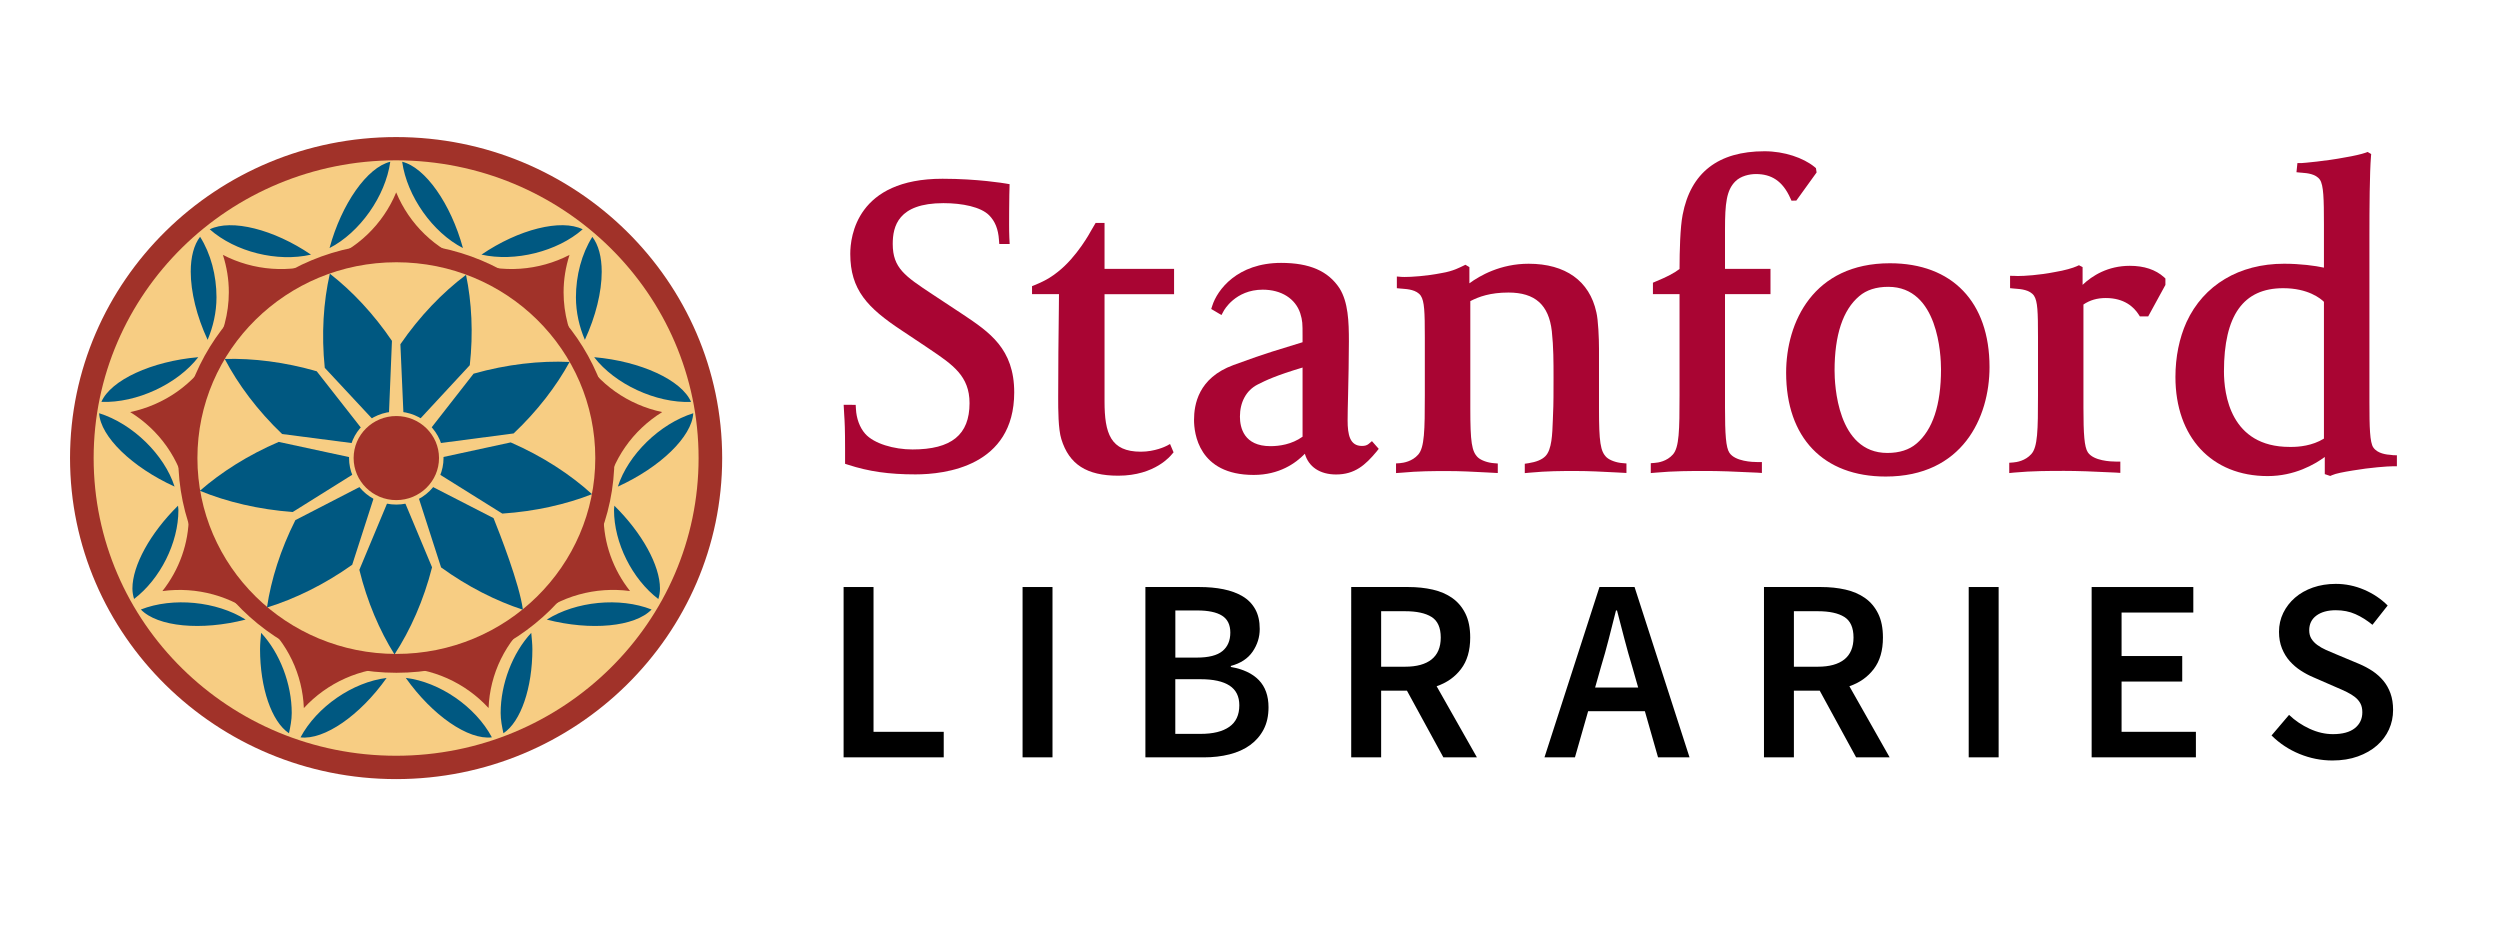 <?xml version="1.0" encoding="utf-8"?>
<!-- Generator: Adobe Illustrator 16.0.4, SVG Export Plug-In . SVG Version: 6.00 Build 0)  -->
<!DOCTYPE svg PUBLIC "-//W3C//DTD SVG 1.1//EN" "http://www.w3.org/Graphics/SVG/1.1/DTD/svg11.dtd">
<svg version="1.1" id="Signature_Templates" xmlns="http://www.w3.org/2000/svg" xmlns:xlink="http://www.w3.org/1999/xlink"
	 x="0px" y="0px" width="115.2px" height="43.2px" viewBox="0 0 115.2 43.2" enable-background="new 0 0 115.2 43.2"
	 xml:space="preserve">
<g>
	<g>
		<path fill="#A90533" d="M57.77,21.885c-2.551,0-2.749-1.938-2.749-2.531c0-0.699,0.186-1.934,1.813-2.531
			c1.677-0.617,2.036-0.689,3.188-1.053v-0.297c0-0.561,0-0.695-0.108-1.043c-0.223-0.666-0.864-1.082-1.727-1.082
			c-1.274,0-1.795,0.969-1.799,0.98l-0.103,0.189l-0.472-0.279l0.047-0.145c0.229-0.734,1.155-1.979,3.173-1.979
			c1.312,0,2.17,0.373,2.696,1.176c0.395,0.639,0.428,1.52,0.428,2.443c0,0.809-0.021,1.713-0.037,2.441
			c-0.013,0.5-0.022,0.932-0.022,1.197c0,0.664,0.105,1.178,0.659,1.178c0.139,0,0.229-0.027,0.309-0.092l0.153-0.129l0.312,0.354
			l-0.104,0.133c-0.513,0.613-0.996,1.049-1.861,1.049c-0.747,0-1.268-0.355-1.438-0.955C59.708,21.344,58.952,21.885,57.77,21.885z
			 M60.022,16.936c-1.249,0.375-1.679,0.586-2.066,0.781c-0.539,0.273-0.82,0.826-0.82,1.479c0,0.508,0.183,1.363,1.405,1.363
			c0.402,0,0.98-0.076,1.481-0.436V16.936z"/>
	</g>
	<g>
		<g>
			<path fill="#A90533" d="M42.184,21.86c-1.222,0-2.151-0.133-3.108-0.445l-0.135-0.043v-0.684c0-0.912-0.018-1.271-0.039-1.561
				l-0.026-0.475l0.554,0.004l0.012,0.197c0.022,0.424,0.168,0.842,0.426,1.135c0.4,0.453,1.323,0.723,2.179,0.723
				c1.794,0,2.629-0.676,2.629-2.135c0-1.248-0.771-1.768-1.838-2.488l-0.17-0.115l-1.127-0.752
				c-1.565-1.035-2.361-1.865-2.361-3.523c0-0.812,0.306-3.461,4.25-3.461c1.62,0,2.868,0.211,2.922,0.221l0.17,0.029l-0.004,0.166
				c0,0.006-0.017,0.52-0.017,1.078c0,0.439-0.008,0.82,0.009,1.217l0.015,0.295h-0.478l-0.015-0.186
				c-0.033-0.5-0.179-0.861-0.455-1.139c-0.38-0.379-1.218-0.557-2.106-0.557c-2.092,0-2.334,1.074-2.334,1.881
				c0,1.109,0.567,1.484,1.81,2.307l1.428,0.943c1.212,0.811,2.36,1.576,2.36,3.59C46.732,21.491,43.551,21.86,42.184,21.86z"/>
		</g>
		<g>
			<path fill="#A90533" d="M51.528,21.92c-1.453,0-2.262-0.52-2.621-1.684c-0.146-0.461-0.146-1.373-0.146-1.916
				c0-1.506,0.014-2.711,0.031-4.109l0.006-0.656h-1.242v-0.369l0.122-0.049c0.579-0.238,0.798-0.402,1.054-0.6
				c0.905-0.701,1.534-1.887,1.543-1.904l0.21-0.359h0.412v2.115h3.204v1.166h-3.204v4.943c0,1.473,0.275,2.316,1.673,2.316
				c0.65,0,1.148-0.25,1.154-0.254l0.192-0.1l0.162,0.383l-0.08,0.092C53.966,20.973,53.239,21.92,51.528,21.92z"/>
		</g>
		<g>
			<path fill="#A90533" d="M64.329,21.799v-0.445l0.182-0.012c0.16-0.014,0.562-0.076,0.837-0.391
				c0.293-0.326,0.308-1.127,0.308-2.73v-2.689c0-1.156-0.018-1.654-0.187-1.906c-0.191-0.275-0.615-0.305-0.844-0.322
				c-0.027,0-0.053-0.004-0.076-0.006l-0.182-0.018v-0.539l0.214,0.018c0.037,0.002,0.085,0.004,0.146,0.004
				c0.29,0,0.977-0.037,1.7-0.18c0.551-0.088,0.876-0.279,0.995-0.332l0.105-0.051l0.183,0.109v0.746
				c0.477-0.352,1.432-0.902,2.729-0.902c1.697,0,2.805,0.791,3.12,2.23c0.089,0.357,0.123,1.223,0.123,1.684v2.746
				c0,1.553,0.062,1.99,0.353,2.264c0.148,0.135,0.456,0.244,0.729,0.262l0.183,0.016v0.439l-0.463-0.025
				c-0.677-0.035-1.26-0.066-1.869-0.066c-0.694,0-1.296,0-2.137,0.078l-0.216,0.02v-0.432l0.169-0.025
				c0.361-0.057,0.618-0.16,0.779-0.322c0.303-0.303,0.32-1.027,0.344-1.65c0.003-0.105,0.008-0.215,0.012-0.328
				c0.021-0.352,0.021-1.092,0.021-1.631c0-0.703,0-1.432-0.079-2.152c-0.139-1.215-0.773-1.781-1.998-1.781
				c-0.838,0-1.362,0.191-1.758,0.395v4.941c0,1.553,0.063,1.99,0.352,2.264c0.148,0.135,0.456,0.244,0.729,0.262l0.185,0.016v0.439
				l-0.501-0.027c-0.653-0.035-1.215-0.064-1.812-0.064c-0.677,0-1.315,0-2.159,0.078L64.329,21.799z"/>
		</g>
		<g>
			<path fill="#A90533" d="M76.068,21.799v-0.455l0.182-0.014c0.16-0.01,0.56-0.072,0.837-0.387
				c0.291-0.326,0.306-1.119,0.306-2.723v-4.666h-1.226v-0.527l0.123-0.053c0.533-0.219,0.862-0.393,1.103-0.58
				c0.002-0.834,0.029-1.91,0.143-2.496c0.37-1.941,1.639-2.928,3.773-2.928c0.92,0,1.79,0.307,2.298,0.717l0.072,0.061l0.03,0.199
				l-0.935,1.297l-0.224,0.002l-0.052-0.115c-0.358-0.799-0.877-1.111-1.586-1.111c-0.296,0-0.699,0.088-0.948,0.338
				c-0.407,0.406-0.476,1.012-0.476,2.213v1.818h2.096v1.166h-2.096v5.221c0,1.24,0.041,1.846,0.203,2.088
				c0.264,0.398,1.062,0.428,1.298,0.428h0.199v0.502l-0.208-0.014c-1.034-0.053-1.808-0.078-2.362-0.078
				c-0.7,0-1.493,0-2.335,0.078L76.068,21.799z"/>
		</g>
		<g>
			<path fill="#A90533" d="M86.893,21.959c-2.873,0-4.588-1.789-4.588-4.785c0-2.326,1.252-5.043,4.784-5.043
				c2.874,0,4.588,1.789,4.588,4.783C91.677,19.245,90.424,21.959,86.893,21.959z M87.011,13.217c-0.557,0-1.005,0.145-1.336,0.428
				c-0.754,0.635-1.138,1.787-1.138,3.43c0,0.633,0.118,3.797,2.433,3.797c0.556,0,1.004-0.145,1.336-0.426
				c0.753-0.635,1.136-1.787,1.136-3.43C89.441,16.381,89.324,13.217,87.011,13.217z"/>
		</g>
		<g>
			<path fill="#A90533" d="M92.586,21.799v-0.475l0.184-0.014c0.158-0.012,0.558-0.074,0.835-0.389
				c0.291-0.324,0.306-1.098,0.306-2.701v-2.689c0-1.156-0.016-1.654-0.185-1.906c-0.193-0.275-0.616-0.305-0.844-0.322
				c-0.027,0-0.054-0.004-0.076-0.006l-0.182-0.018v-0.57l0.202,0.004c0.035,0.002,0.097,0.006,0.155,0.006
				c0.293,0,0.979-0.039,1.702-0.182c0.457-0.074,0.85-0.193,1.008-0.266l0.107-0.049l0.168,0.086v0.818
				c0.448-0.426,1.166-0.877,2.176-0.877c0.659,0,1.188,0.176,1.577,0.525l0.063,0.059v0.297l-0.793,1.451h-0.384l-0.057-0.09
				c-0.222-0.346-0.662-0.758-1.515-0.758c-0.392,0-0.729,0.096-1.028,0.299v4.742c0,1.24,0.042,1.826,0.203,2.07
				c0.264,0.395,1.062,0.426,1.298,0.426h0.199v0.521l-0.208-0.014c-1.034-0.053-1.808-0.078-2.362-0.078
				c-0.699,0-1.493,0-2.334,0.078L92.586,21.799z"/>
		</g>
		<g>
			<path fill="#A90533" d="M107.377,21.932l-0.251-0.084v-0.791c-0.467,0.344-1.393,0.881-2.631,0.881
				c-2.581,0-4.251-1.791-4.251-4.566c0-0.922,0.178-1.795,0.512-2.533c0.789-1.707,2.426-2.686,4.492-2.686
				c0.755,0,1.435,0.092,1.839,0.18v-2c0-1.172-0.017-1.799-0.185-2.051c-0.192-0.275-0.605-0.305-0.825-0.322
				c-0.03,0-0.057-0.004-0.077-0.006l-0.179-0.018l0.044-0.422h0.197c0.044,0,1.131-0.092,2.015-0.264
				c0.37-0.061,0.738-0.145,0.93-0.213l0.094-0.035l0.163,0.096l-0.008,0.094c-0.064,0.773-0.073,2.432-0.073,3.674v7.672
				c0,1.146,0.018,1.855,0.181,2.084c0.194,0.281,0.607,0.328,0.83,0.342c0.029,0.004,0.055,0.006,0.076,0.01l0.179,0.006v0.506
				h-0.197c-0.21,0-1.033,0.057-1.825,0.193c-0.46,0.074-0.797,0.141-0.961,0.215L107.377,21.932z M105.209,13.28
				c-1.837,0-2.729,1.254-2.729,3.834c0,1.047,0.295,3.48,3.025,3.48h0.088c0.332,0,0.953-0.049,1.494-0.383v-6.303
				C106.933,13.756,106.358,13.28,105.209,13.28z"/>
		</g>
	</g>
</g>
<g>
	<g>
		<path d="M38.873,27.05h1.379v6.672h3.235v1.176h-4.614V27.05z"/>
		<path d="M47.12,27.05h1.379v7.848H47.12V27.05z"/>
		<path d="M52.78,27.05h2.485c0.404,0,0.775,0.033,1.112,0.102s0.63,0.176,0.88,0.324c0.25,0.148,0.444,0.346,0.583,0.594
			c0.139,0.248,0.208,0.553,0.208,0.912c0,0.376-0.108,0.725-0.326,1.044c-0.219,0.32-0.554,0.54-1.005,0.66v0.048
			c0.563,0.096,0.993,0.299,1.29,0.605c0.298,0.309,0.446,0.727,0.446,1.254c0,0.393-0.075,0.732-0.226,1.021
			c-0.151,0.288-0.359,0.528-0.624,0.72c-0.266,0.192-0.582,0.334-0.945,0.426c-0.365,0.093-0.762,0.139-1.189,0.139H52.78V27.05z
			 M55.146,30.302c0.547,0,0.942-0.1,1.184-0.301c0.242-0.199,0.363-0.483,0.363-0.852c0-0.359-0.127-0.619-0.381-0.779
			c-0.253-0.16-0.634-0.24-1.141-0.24h-1.011v2.172H55.146z M55.325,33.817c0.57,0,1.01-0.107,1.32-0.324
			c0.309-0.216,0.463-0.547,0.463-0.996c0-0.408-0.151-0.709-0.452-0.906c-0.302-0.195-0.745-0.293-1.332-0.293h-1.166v2.52H55.325z
			"/>
		<path d="M66.509,34.897l-1.677-3.072h-1.189v3.072h-1.379V27.05h2.628c0.403,0,0.78,0.039,1.13,0.119
			c0.348,0.08,0.65,0.211,0.903,0.391c0.254,0.18,0.454,0.418,0.601,0.714s0.221,0.664,0.221,1.104c0,0.6-0.142,1.084-0.424,1.451
			c-0.28,0.369-0.655,0.633-1.123,0.793l1.855,3.275H66.509z M63.643,30.722h1.106c0.531,0,0.938-0.112,1.219-0.336
			c0.28-0.225,0.422-0.561,0.422-1.008c0-0.457-0.142-0.772-0.422-0.948c-0.281-0.177-0.688-0.265-1.219-0.265h-1.106V30.722z"/>
		<path d="M75.796,32.773h-2.615l-0.607,2.124H71.17l2.534-7.848h1.616l2.533,7.848h-1.451L75.796,32.773z M75.487,31.682
			l-0.274-0.96c-0.126-0.416-0.247-0.844-0.361-1.284c-0.115-0.44-0.229-0.876-0.34-1.308h-0.047
			c-0.111,0.439-0.222,0.877-0.333,1.313s-0.23,0.862-0.357,1.278l-0.272,0.96H75.487z"/>
		<path d="M85.529,34.897l-1.677-3.072h-1.189v3.072h-1.379V27.05h2.628c0.403,0,0.78,0.039,1.129,0.119s0.65,0.211,0.904,0.391
			s0.454,0.418,0.6,0.714c0.147,0.296,0.221,0.664,0.221,1.104c0,0.6-0.141,1.084-0.423,1.451c-0.28,0.369-0.656,0.633-1.123,0.793
			l1.854,3.275H85.529z M82.663,30.722h1.105c0.531,0,0.938-0.112,1.22-0.336c0.28-0.225,0.422-0.561,0.422-1.008
			c0-0.457-0.142-0.772-0.422-0.948c-0.281-0.177-0.688-0.265-1.22-0.265h-1.105V30.722z"/>
		<path d="M90.718,27.05h1.379v7.848h-1.379V27.05z"/>
		<path d="M96.383,27.05h4.685v1.176h-3.306v2.004h2.795v1.176h-2.795v2.316h3.425v1.176h-4.804V27.05z"/>
		<path d="M105.48,32.941c0.276,0.265,0.594,0.478,0.951,0.642c0.356,0.164,0.713,0.246,1.069,0.246
			c0.444,0,0.781-0.092,1.011-0.275s0.345-0.428,0.345-0.732c0-0.16-0.028-0.296-0.089-0.408c-0.059-0.111-0.143-0.209-0.25-0.293
			c-0.106-0.084-0.233-0.162-0.38-0.234c-0.147-0.072-0.308-0.145-0.481-0.217l-1.07-0.467c-0.19-0.08-0.379-0.181-0.564-0.301
			c-0.187-0.12-0.355-0.264-0.506-0.432s-0.271-0.364-0.362-0.588c-0.092-0.225-0.138-0.48-0.138-0.769
			c0-0.312,0.066-0.602,0.196-0.87c0.131-0.268,0.312-0.502,0.541-0.701c0.23-0.2,0.506-0.356,0.827-0.469
			c0.321-0.111,0.671-0.168,1.053-0.168c0.451,0,0.887,0.09,1.307,0.27c0.421,0.181,0.781,0.423,1.083,0.727l-0.701,0.889
			c-0.255-0.209-0.516-0.373-0.785-0.492c-0.27-0.121-0.57-0.18-0.903-0.18c-0.373,0-0.671,0.082-0.893,0.245
			c-0.222,0.164-0.333,0.39-0.333,0.679c0,0.151,0.034,0.281,0.101,0.39c0.068,0.108,0.159,0.204,0.274,0.288
			s0.247,0.16,0.398,0.228c0.15,0.068,0.305,0.134,0.464,0.198l1.059,0.443c0.229,0.097,0.439,0.209,0.63,0.336
			c0.189,0.129,0.354,0.277,0.493,0.445s0.248,0.361,0.327,0.582c0.079,0.219,0.119,0.473,0.119,0.762
			c0,0.32-0.063,0.619-0.19,0.899s-0.312,0.526-0.553,0.738c-0.242,0.212-0.535,0.38-0.881,0.504
			c-0.344,0.124-0.735,0.187-1.171,0.187c-0.523,0-1.028-0.101-1.517-0.301c-0.487-0.199-0.917-0.484-1.289-0.852L105.48,32.941z"/>
	</g>
</g>
<g>
	<g>
		<path fill="#A13229" d="M18.252,6.316c-8.285,0-15.025,6.637-15.025,14.793c0,8.155,6.74,14.792,15.025,14.792
			c8.287,0,15.026-6.637,15.026-14.792C33.279,12.954,26.54,6.316,18.252,6.316z M18.252,34.319c-7.41,0-13.42-5.916-13.42-13.21
			c0-7.295,6.01-13.211,13.42-13.211c7.412,0,13.422,5.916,13.422,13.211C31.674,28.403,25.665,34.319,18.252,34.319z"/>
		<path fill="#F7CD83" d="M32.191,21.109c0,7.575-6.243,13.716-13.94,13.716c-7.695,0-13.936-6.141-13.936-13.716
			c0-7.578,6.24-13.721,13.936-13.721C25.948,7.389,32.191,13.531,32.191,21.109z"/>
		<path fill="#A13229" d="M29.032,27.235c-0.779-0.986-1.219-2.201-1.219-3.465c0-0.322,0.027-0.646,0.085-0.971
			c0.001,0,0.005-0.016,0.005-0.018c0.288-1.599,1.26-2.957,2.611-3.793c-1.562-0.331-2.948-1.284-3.779-2.7
			c-0.513-0.874-0.765-1.846-0.765-2.818c0-0.583,0.093-1.165,0.273-1.724c-1.407,0.728-3.088,0.865-4.644,0.31
			c-1.548-0.558-2.741-1.734-3.343-3.19c-0.602,1.456-1.798,2.633-3.356,3.194c-1.544,0.552-3.221,0.414-4.629-0.315
			c0.18,0.559,0.273,1.136,0.273,1.719c0,0.975-0.256,1.957-0.771,2.842c-0.828,1.403-2.215,2.353-3.774,2.683
			c1.337,0.827,2.303,2.169,2.605,3.752c0,0,0.018,0.109,0.019,0.113c0.051,0.307,0.077,0.613,0.077,0.916
			c0,1.264-0.44,2.48-1.217,3.467c1.575-0.213,3.203,0.217,4.464,1.252l0.045,0.039c0,0,0.03,0.025,0.046,0.039
			c1.214,1.039,1.903,2.521,1.963,4.061c1.072-1.163,2.604-1.869,4.265-1.871c1.646,0,3.174,0.703,4.247,1.869
			c0.06-1.57,0.776-3.078,2.047-4.129C25.823,27.456,27.452,27.024,29.032,27.235z"/>
		<ellipse fill="#F7CD83" cx="18.264" cy="21.109" rx="9.167" ry="9.024"/>
		<g>
			<g>
				<g>
					<g>
						<path fill="#005881" d="M8.221,23.507c0-0.07-0.014-0.137-0.018-0.205c-1.279,1.262-2.101,2.756-2.101,3.816
							c0,0.176,0.031,0.334,0.076,0.482C7.386,26.679,8.221,25.013,8.221,23.507z M6.491,28.086
							c0.767,0.798,2.792,0.989,4.827,0.464C9.982,27.706,7.96,27.508,6.491,28.086z M25.196,28.552
							c2.035,0.523,4.062,0.332,4.829-0.466C28.556,27.508,26.532,27.706,25.196,28.552z M28.294,23.503
							c0,1.508,0.833,3.178,2.042,4.1c0.046-0.148,0.076-0.309,0.076-0.482c0-1.062-0.821-2.557-2.102-3.818
							C28.307,23.368,28.294,23.435,28.294,23.503z M21.332,11.43c-0.557-2.044-1.739-3.72-2.8-3.976
							C18.754,9.045,19.941,10.719,21.332,11.43z M15.185,11.43c1.389-0.711,2.577-2.386,2.799-3.976
							C16.923,7.709,15.741,9.386,15.185,11.43z M11.983,29.91c0,1.778,0.527,3.343,1.333,3.878
							c0.065-0.303,0.127-0.607,0.127-0.934c0-1.339-0.549-2.768-1.411-3.693C12.012,29.412,11.983,29.665,11.983,29.91z
							 M28.471,22.422c1.962-0.894,3.413-2.303,3.475-3.38C30.4,19.524,28.938,20.958,28.471,22.422z M14.331,11.734
							c-1.713-1.167-3.673-1.658-4.666-1.167C10.845,11.609,12.775,12.089,14.331,11.734z M9.976,13.698
							c0-1.004-0.265-2.013-0.756-2.787c-0.283,0.368-0.431,0.927-0.431,1.606c0,0.931,0.274,2.06,0.778,3.142
							C9.817,15.066,9.976,14.4,9.976,13.698z M13.848,33.978c1.088,0.131,2.741-1.006,3.967-2.738
							C16.256,31.43,14.601,32.565,13.848,33.978z M31.844,18.521c-0.428-1.003-2.317-1.876-4.465-2.062
							C28.333,17.699,30.22,18.581,31.844,18.521z M4.568,19.041c0.06,1.075,1.512,2.486,3.476,3.381
							C7.577,20.958,6.114,19.524,4.568,19.041z M23.07,32.851c0,0.328,0.062,0.633,0.128,0.938
							c0.806-0.535,1.334-2.098,1.334-3.875c0-0.246-0.03-0.5-0.052-0.752C23.618,30.087,23.07,31.515,23.07,32.851z M26.85,10.566
							c-0.996-0.491-2.953,0-4.664,1.167C23.724,12.08,25.683,11.592,26.85,10.566z M9.137,16.459
							c-2.145,0.185-4.037,1.057-4.465,2.06C6.294,18.579,8.179,17.699,9.137,16.459z M18.698,31.237
							c1.227,1.734,2.881,2.871,3.968,2.74C21.912,32.562,20.257,31.427,18.698,31.237z M26.951,15.66
							c0.5-1.082,0.776-2.208,0.776-3.138c0-0.68-0.149-1.24-0.432-1.607c-0.491,0.774-0.756,1.783-0.756,2.786
							C26.54,14.4,26.697,15.067,26.951,15.66z"/>
					</g>
				</g>
				<g>
					<path fill="#005881" d="M14.594,17.108c-1.467-0.424-2.932-0.605-4.237-0.567c0,0.001,0,0.001,0,0.001
						c0.614,1.175,1.514,2.379,2.643,3.458l4.298,0.558L14.594,17.108z"/>
					<path fill="#005881" d="M12.842,20.363c-1.406,0.604-2.65,1.395-3.63,2.251v0.002c1.237,0.509,2.711,0.862,4.277,0.977
						l3.675-2.299L12.842,20.363z"/>
					<path fill="#005881" d="M13.611,23.967c-0.683,1.354-1.122,2.748-1.309,4.025c0,0,0,0.001,0.001,0.001
						c1.282-0.395,2.65-1.059,3.927-1.97l1.316-4.086L13.611,23.967z"/>
					<path fill="#005881" d="M23.668,19.973c1.088-1.028,1.965-2.172,2.577-3.292v-0.002c-1.356-0.064-2.89,0.106-4.422,0.54
						l-2.609,3.339L23.668,19.973z"/>
					<path fill="#005881" d="M21.648,16.828c0.165-1.48,0.087-2.913-0.173-4.16l-0.001-0.002c-1.078,0.808-2.135,1.901-3.024,3.197
						l0.186,4.216L21.648,16.828z"/>
					<path fill="#005881" d="M18.061,15.707c-0.844-1.244-1.84-2.3-2.861-3.094c0,0,0,0-0.001,0
						c-0.296,1.294-0.393,2.79-0.234,4.336l2.916,3.131L18.061,15.707z"/>
					<path fill="#005881" d="M27.28,22.771c-1.001-0.91-2.286-1.75-3.747-2.385l-4.185,0.907l3.798,2.373
						C24.656,23.565,26.077,23.243,27.28,22.771L27.28,22.771z"/>
					<path fill="#005881" d="M20.325,26.146c1.226,0.888,2.534,1.546,3.77,1.95v-0.002c-0.155-1.181-1.075-3.529-1.352-4.219
						l-3.774-1.937L20.325,26.146z"/>
					<path fill="#005881" d="M16.559,26.257c0.359,1.466,0.934,2.805,1.619,3.898h0.001c0.731-1.119,1.346-2.498,1.73-4.014
						l-1.652-3.948L16.559,26.257z"/>
				</g>
			</g>
		</g>
		<g>
			<g>
				<path fill="#A13229" d="M8.215,21.109c0,5.454,4.507,9.893,10.05,9.893c5.54,0,10.048-4.438,10.048-9.893
					c0-5.455-4.508-9.893-10.048-9.893C12.722,11.216,8.215,15.655,8.215,21.109z M8.636,21.109c0-5.227,4.318-9.478,9.628-9.478
					c5.308,0,9.628,4.251,9.628,9.478c0,5.226-4.32,9.478-9.628,9.478C12.954,30.587,8.636,26.335,8.636,21.109z"/>
				<path fill="#A13229" d="M20.33,21.105c0,1.129-0.929,2.041-2.074,2.041c-1.141,0-2.071-0.912-2.071-2.041
					c0-1.126,0.93-2.038,2.071-2.038C19.401,19.067,20.33,19.979,20.33,21.105z"/>
			</g>
		</g>
		<path fill="#F7CD83" d="M16.084,21.107c0,1.182,0.976,2.144,2.176,2.144c1.201,0,2.178-0.962,2.178-2.144
			c0-1.182-0.977-2.142-2.178-2.142C17.06,18.965,16.084,19.925,16.084,21.107z M16.295,21.107c0-1.068,0.881-1.936,1.966-1.936
			c1.084,0,1.969,0.868,1.969,1.936c0,1.069-0.884,1.938-1.969,1.938C17.176,23.045,16.295,22.176,16.295,21.107z"/>
	</g>
</g>
</svg>

